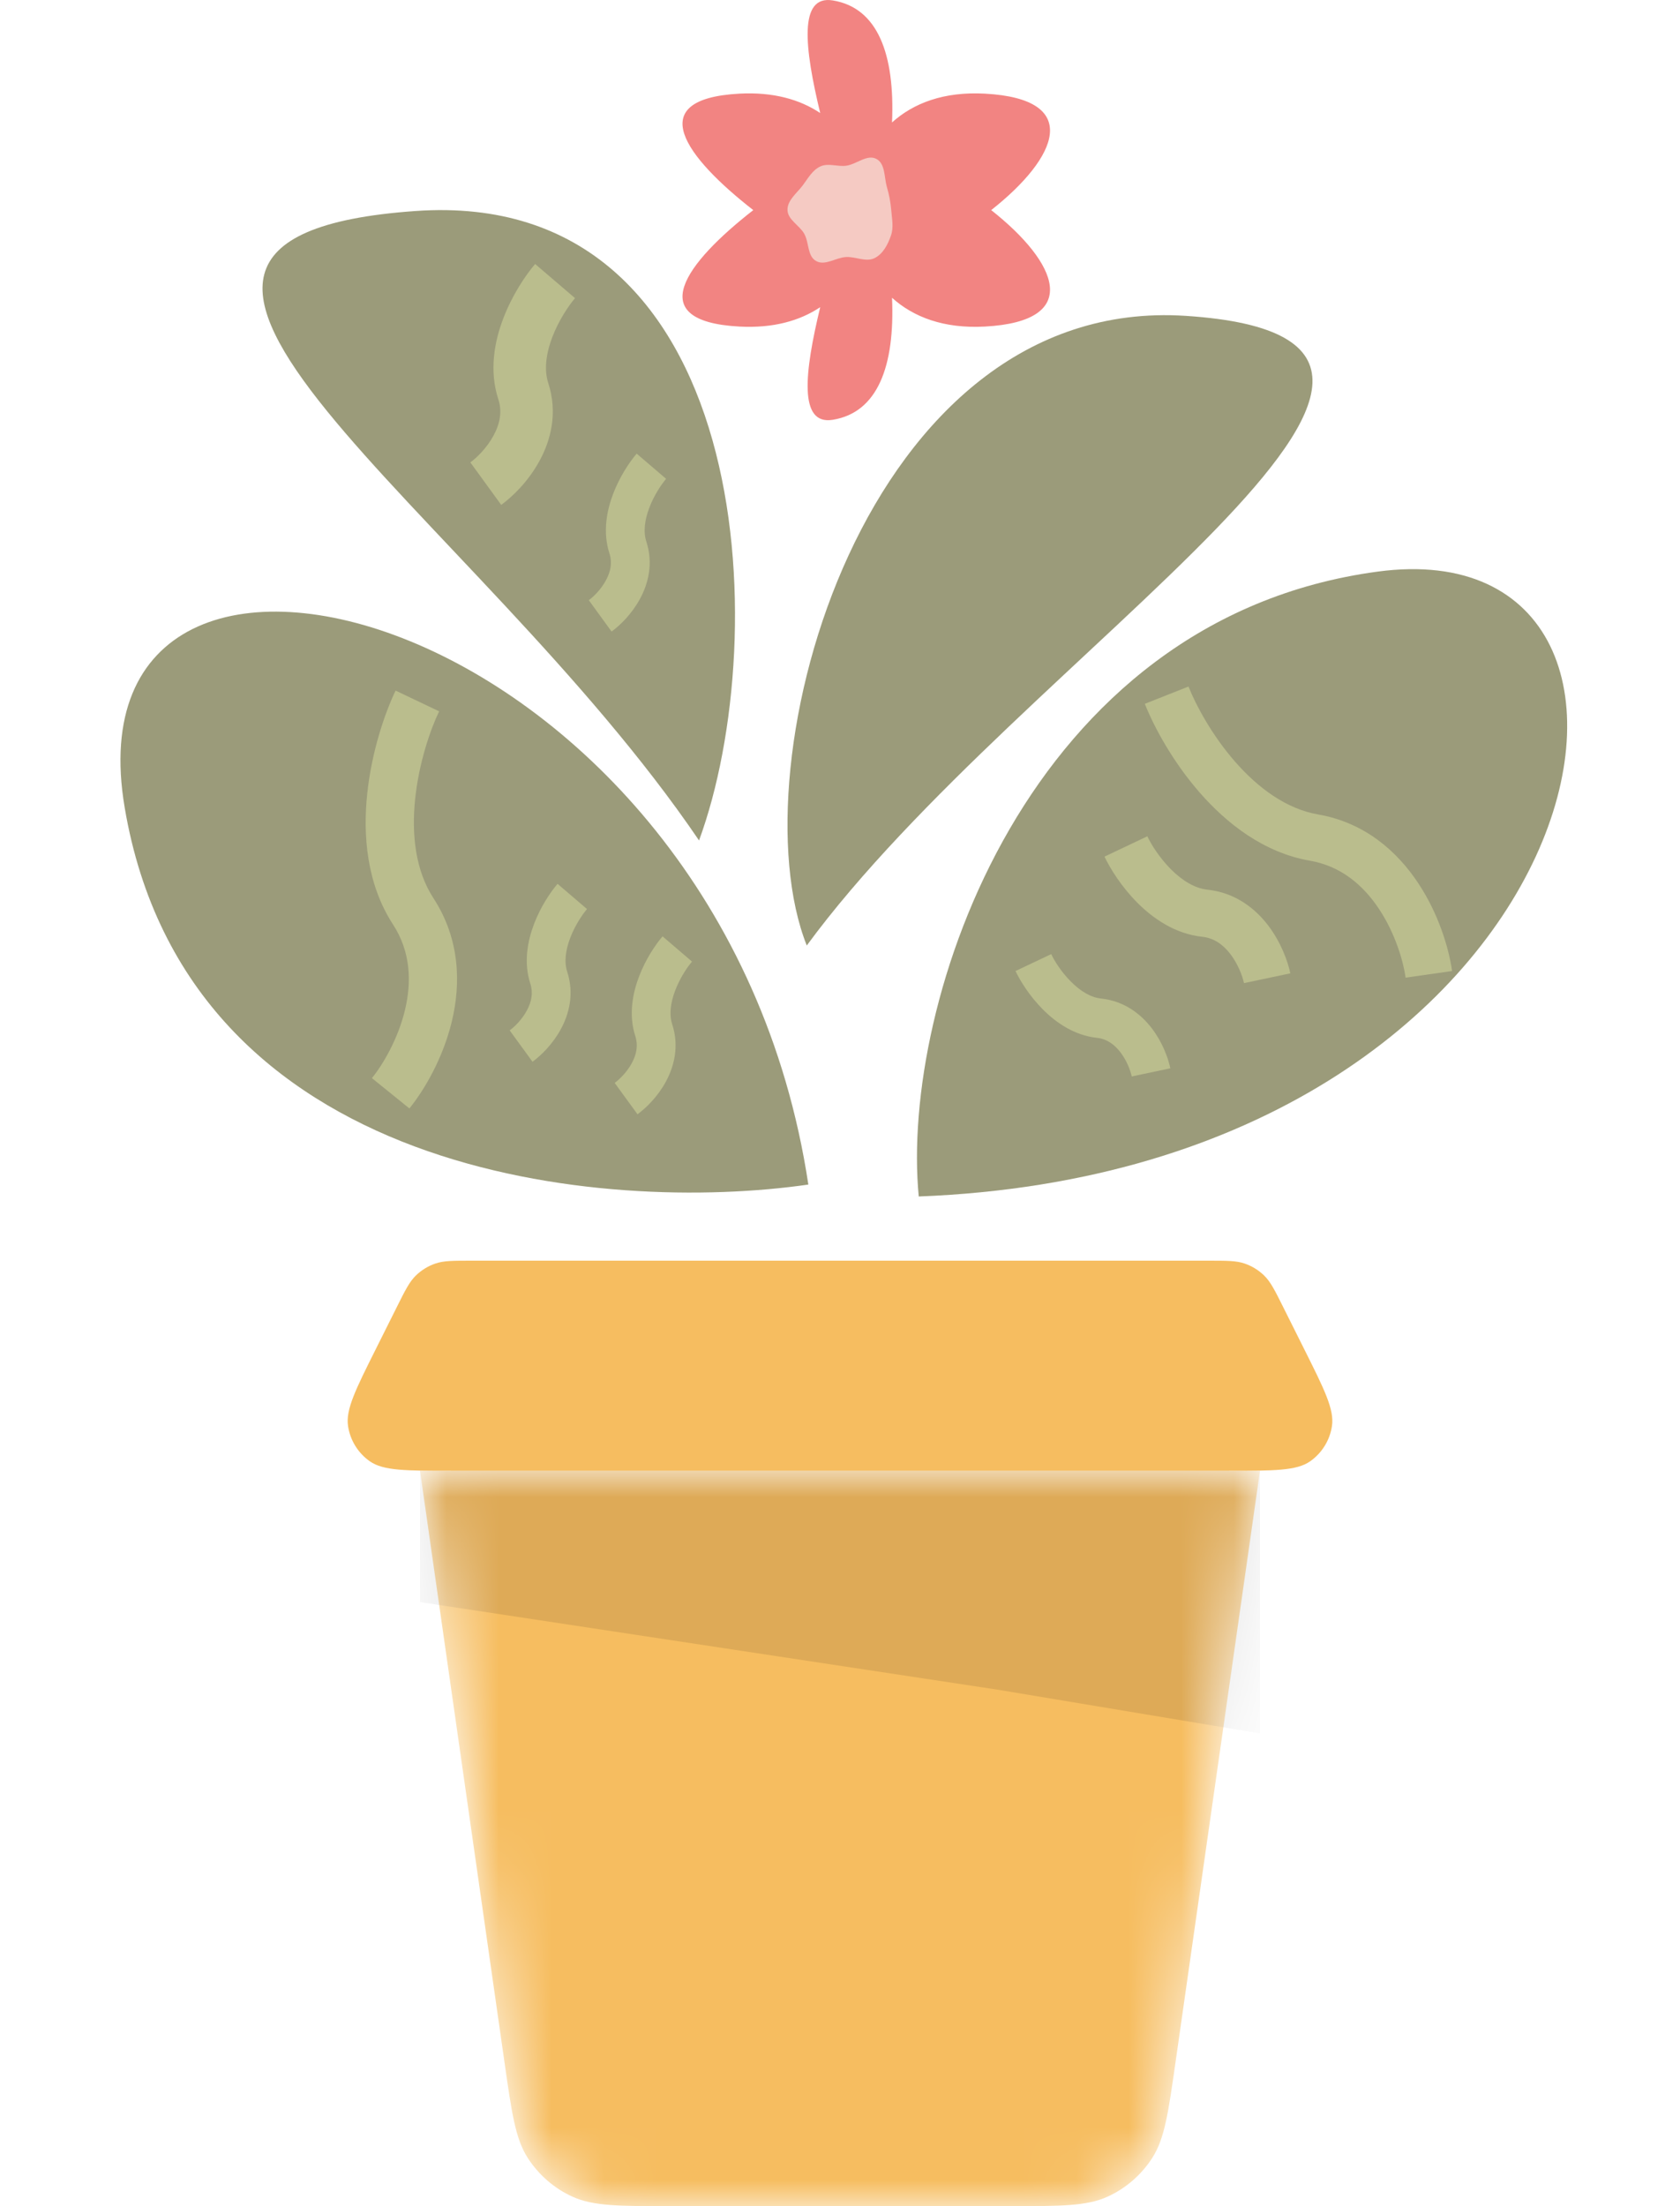 <svg width="32" height="42" viewBox="0 0 32 42" fill="none" xmlns="http://www.w3.org/2000/svg">
<path d="M17.5 22.778C17.144 19.095 19.554 11.781 26.241 10.882C32.927 9.983 30.5 22.278 17.5 22.778Z" fill="#9B9B7A"/>
<path d="M15.397 22.551C11.556 23.107 3.574 22.45 2.375 15.375C1.175 8.3 13.743 11.614 15.397 22.551Z" fill="#9B9B7A"/>
<path fill-rule="evenodd" clip-rule="evenodd" d="M6.995 15.109C7.079 14.311 7.326 13.585 7.535 13.147L8.364 13.542C8.194 13.897 7.98 14.523 7.908 15.205C7.836 15.891 7.914 16.573 8.256 17.099C8.768 17.886 8.777 18.738 8.606 19.447C8.436 20.15 8.082 20.752 7.798 21.102L7.084 20.525C7.296 20.263 7.58 19.782 7.713 19.232C7.844 18.688 7.821 18.114 7.486 17.6C6.983 16.826 6.911 15.902 6.995 15.109Z" fill="#BABD8D"/>
<path fill-rule="evenodd" clip-rule="evenodd" d="M22.849 15.086C22.335 14.497 21.981 13.839 21.806 13.399L22.638 13.07C22.779 13.426 23.084 13.995 23.523 14.498C23.965 15.004 24.503 15.4 25.106 15.505C26.006 15.661 26.62 16.219 27.013 16.812C27.403 17.399 27.597 18.051 27.659 18.486L26.774 18.612C26.727 18.287 26.573 17.766 26.268 17.306C25.967 16.852 25.542 16.488 24.953 16.386C24.067 16.233 23.36 15.671 22.849 15.086Z" fill="#BABD8D"/>
<path d="M13.315 16C14.752 12.095 14.356 3.564 7.915 4.017C0.526 4.538 9.005 9.655 13.315 16Z" fill="#9B9B7A"/>
<path d="M15.367 18C14.001 14.563 16.456 5.613 22.584 6.013C29.614 6.471 19.468 12.415 15.367 18Z" fill="#9B9B7A"/>
<path fill-rule="evenodd" clip-rule="evenodd" d="M9.589 6.055C9.757 5.618 10.005 5.246 10.193 5.026L10.953 5.676C10.83 5.82 10.645 6.095 10.522 6.413C10.398 6.737 10.362 7.043 10.443 7.292C10.628 7.861 10.49 8.383 10.277 8.773C10.069 9.156 9.771 9.449 9.547 9.612L8.959 8.803C9.082 8.714 9.272 8.528 9.399 8.295C9.523 8.068 9.568 7.835 9.492 7.602C9.311 7.047 9.422 6.488 9.589 6.055Z" fill="#BABD8D"/>
<path fill-rule="evenodd" clip-rule="evenodd" d="M11.681 9.396C11.805 9.073 11.988 8.799 12.127 8.636L12.688 9.116C12.597 9.222 12.46 9.425 12.37 9.661C12.278 9.9 12.251 10.126 12.311 10.309C12.448 10.73 12.346 11.116 12.189 11.403C12.035 11.686 11.815 11.903 11.649 12.023L11.215 11.426C11.306 11.36 11.447 11.223 11.54 11.05C11.632 10.883 11.665 10.711 11.609 10.538C11.476 10.129 11.558 9.716 11.681 9.396Z" fill="#BABD8D"/>
<path fill-rule="evenodd" clip-rule="evenodd" d="M10.174 17.586C10.297 17.263 10.481 16.989 10.62 16.826L11.181 17.306C11.09 17.413 10.953 17.616 10.863 17.851C10.771 18.09 10.744 18.316 10.804 18.5C10.941 18.92 10.839 19.306 10.682 19.594C10.528 19.877 10.308 20.093 10.143 20.213L9.708 19.616C9.799 19.55 9.94 19.413 10.034 19.24C10.125 19.073 10.158 18.901 10.102 18.729C9.969 18.319 10.051 17.906 10.174 17.586Z" fill="#BABD8D"/>
<path fill-rule="evenodd" clip-rule="evenodd" d="M12.174 18.586C12.297 18.263 12.481 17.989 12.62 17.826L13.181 18.306C13.09 18.413 12.953 18.616 12.863 18.851C12.771 19.09 12.744 19.316 12.804 19.5C12.941 19.92 12.839 20.306 12.682 20.594C12.528 20.877 12.308 21.093 12.143 21.213L11.708 20.616C11.799 20.55 11.94 20.413 12.034 20.24C12.125 20.073 12.158 19.901 12.102 19.729C11.969 19.319 12.051 18.906 12.174 18.586Z" fill="#BABD8D"/>
<path fill-rule="evenodd" clip-rule="evenodd" d="M21.663 17.185C21.365 16.885 21.15 16.544 21.038 16.308L21.854 15.921C21.927 16.076 22.085 16.329 22.302 16.548C22.523 16.769 22.762 16.912 22.997 16.937C23.534 16.994 23.913 17.3 24.156 17.619C24.394 17.932 24.526 18.286 24.578 18.53L23.695 18.716C23.666 18.582 23.583 18.357 23.438 18.166C23.297 17.981 23.122 17.858 22.901 17.834C22.378 17.779 21.958 17.481 21.663 17.185Z" fill="#BABD8D"/>
<path fill-rule="evenodd" clip-rule="evenodd" d="M19.864 19.217C19.615 18.967 19.437 18.683 19.343 18.486L20.023 18.164C20.084 18.293 20.215 18.504 20.397 18.686C20.58 18.871 20.779 18.99 20.975 19.01C21.423 19.058 21.738 19.313 21.941 19.579C22.14 19.84 22.249 20.134 22.292 20.338L21.557 20.493C21.533 20.381 21.464 20.193 21.343 20.035C21.225 19.88 21.079 19.778 20.896 19.758C20.46 19.712 20.11 19.464 19.864 19.217Z" fill="#BABD8D"/>
<path fill-rule="evenodd" clip-rule="evenodd" d="M14.348 4C13.061 2.996 12.222 1.884 14.083 1.783C14.731 1.748 15.238 1.895 15.623 2.152C15.325 0.916 15.206 -0.099 15.862 0.008C16.719 0.147 17.047 1.032 16.991 2.331C17.396 1.966 17.975 1.74 18.761 1.783C20.623 1.884 20.154 2.996 18.88 4C20.154 5.004 20.623 6.116 18.761 6.217C17.975 6.26 17.396 6.034 16.991 5.669C17.047 6.968 16.719 7.853 15.862 7.992C15.206 8.099 15.325 7.084 15.623 5.848C15.238 6.105 14.731 6.252 14.083 6.217C12.222 6.116 13.061 5.004 14.348 4Z" fill="#F28482"/>
<path fill-rule="evenodd" clip-rule="evenodd" d="M16.117 3.155C16.316 3.128 16.515 2.932 16.692 3.025C16.866 3.116 16.839 3.374 16.893 3.561C16.936 3.706 16.963 3.849 16.976 4C16.989 4.163 17.025 4.328 16.971 4.483C16.912 4.653 16.821 4.835 16.656 4.915C16.492 4.994 16.3 4.884 16.117 4.893C15.922 4.903 15.716 5.065 15.546 4.97C15.375 4.876 15.414 4.619 15.319 4.451C15.228 4.288 15.006 4.186 15 4C14.994 3.814 15.176 3.68 15.289 3.531C15.39 3.397 15.473 3.238 15.627 3.168C15.778 3.099 15.953 3.177 16.117 3.155Z" fill="#F5CAC3"/>
<path d="M7.558 24.884C7.718 24.563 7.799 24.403 7.918 24.286C8.024 24.182 8.152 24.103 8.292 24.055C8.45 24 8.63 24 8.989 24H23.011C23.37 24 23.55 24 23.708 24.055C23.848 24.103 23.976 24.182 24.082 24.286C24.201 24.403 24.282 24.563 24.442 24.884L24.842 25.684C25.226 26.451 25.417 26.834 25.371 27.146C25.331 27.418 25.18 27.662 24.955 27.82C24.697 28 24.268 28 23.411 28H8.589C7.732 28 7.303 28 7.045 27.82C6.819 27.662 6.669 27.418 6.629 27.146C6.583 26.834 6.774 26.451 7.158 25.684L7.558 24.884Z" fill="#F6BD60"/>
<mask id="mask0_614_4737" style="mask-type:alpha" maskUnits="userSpaceOnUse" x="8" y="28" width="16" height="14">
<path d="M8 28H24L22.245 40.283C22.105 41.268 21.261 42 20.265 42H11.735C10.739 42 9.895 41.268 9.755 40.283L8 28Z" fill="#F6BD60"/>
</mask>
<g mask="url(#mask0_614_4737)">
<path d="M8 28H24L22.392 39.253C22.253 40.227 22.184 40.714 21.949 41.08C21.741 41.403 21.446 41.66 21.097 41.819C20.701 42 20.209 42 19.225 42H12.775C11.791 42 11.299 42 10.903 41.819C10.554 41.66 10.259 41.403 10.051 41.08C9.816 40.714 9.747 40.227 9.608 39.252L8 28Z" fill="#F6BD60"/>
<path opacity="0.1" d="M8 28H24V33L19 32.167L8 30.5V28Z" fill="black"/>
</g>
</svg>

